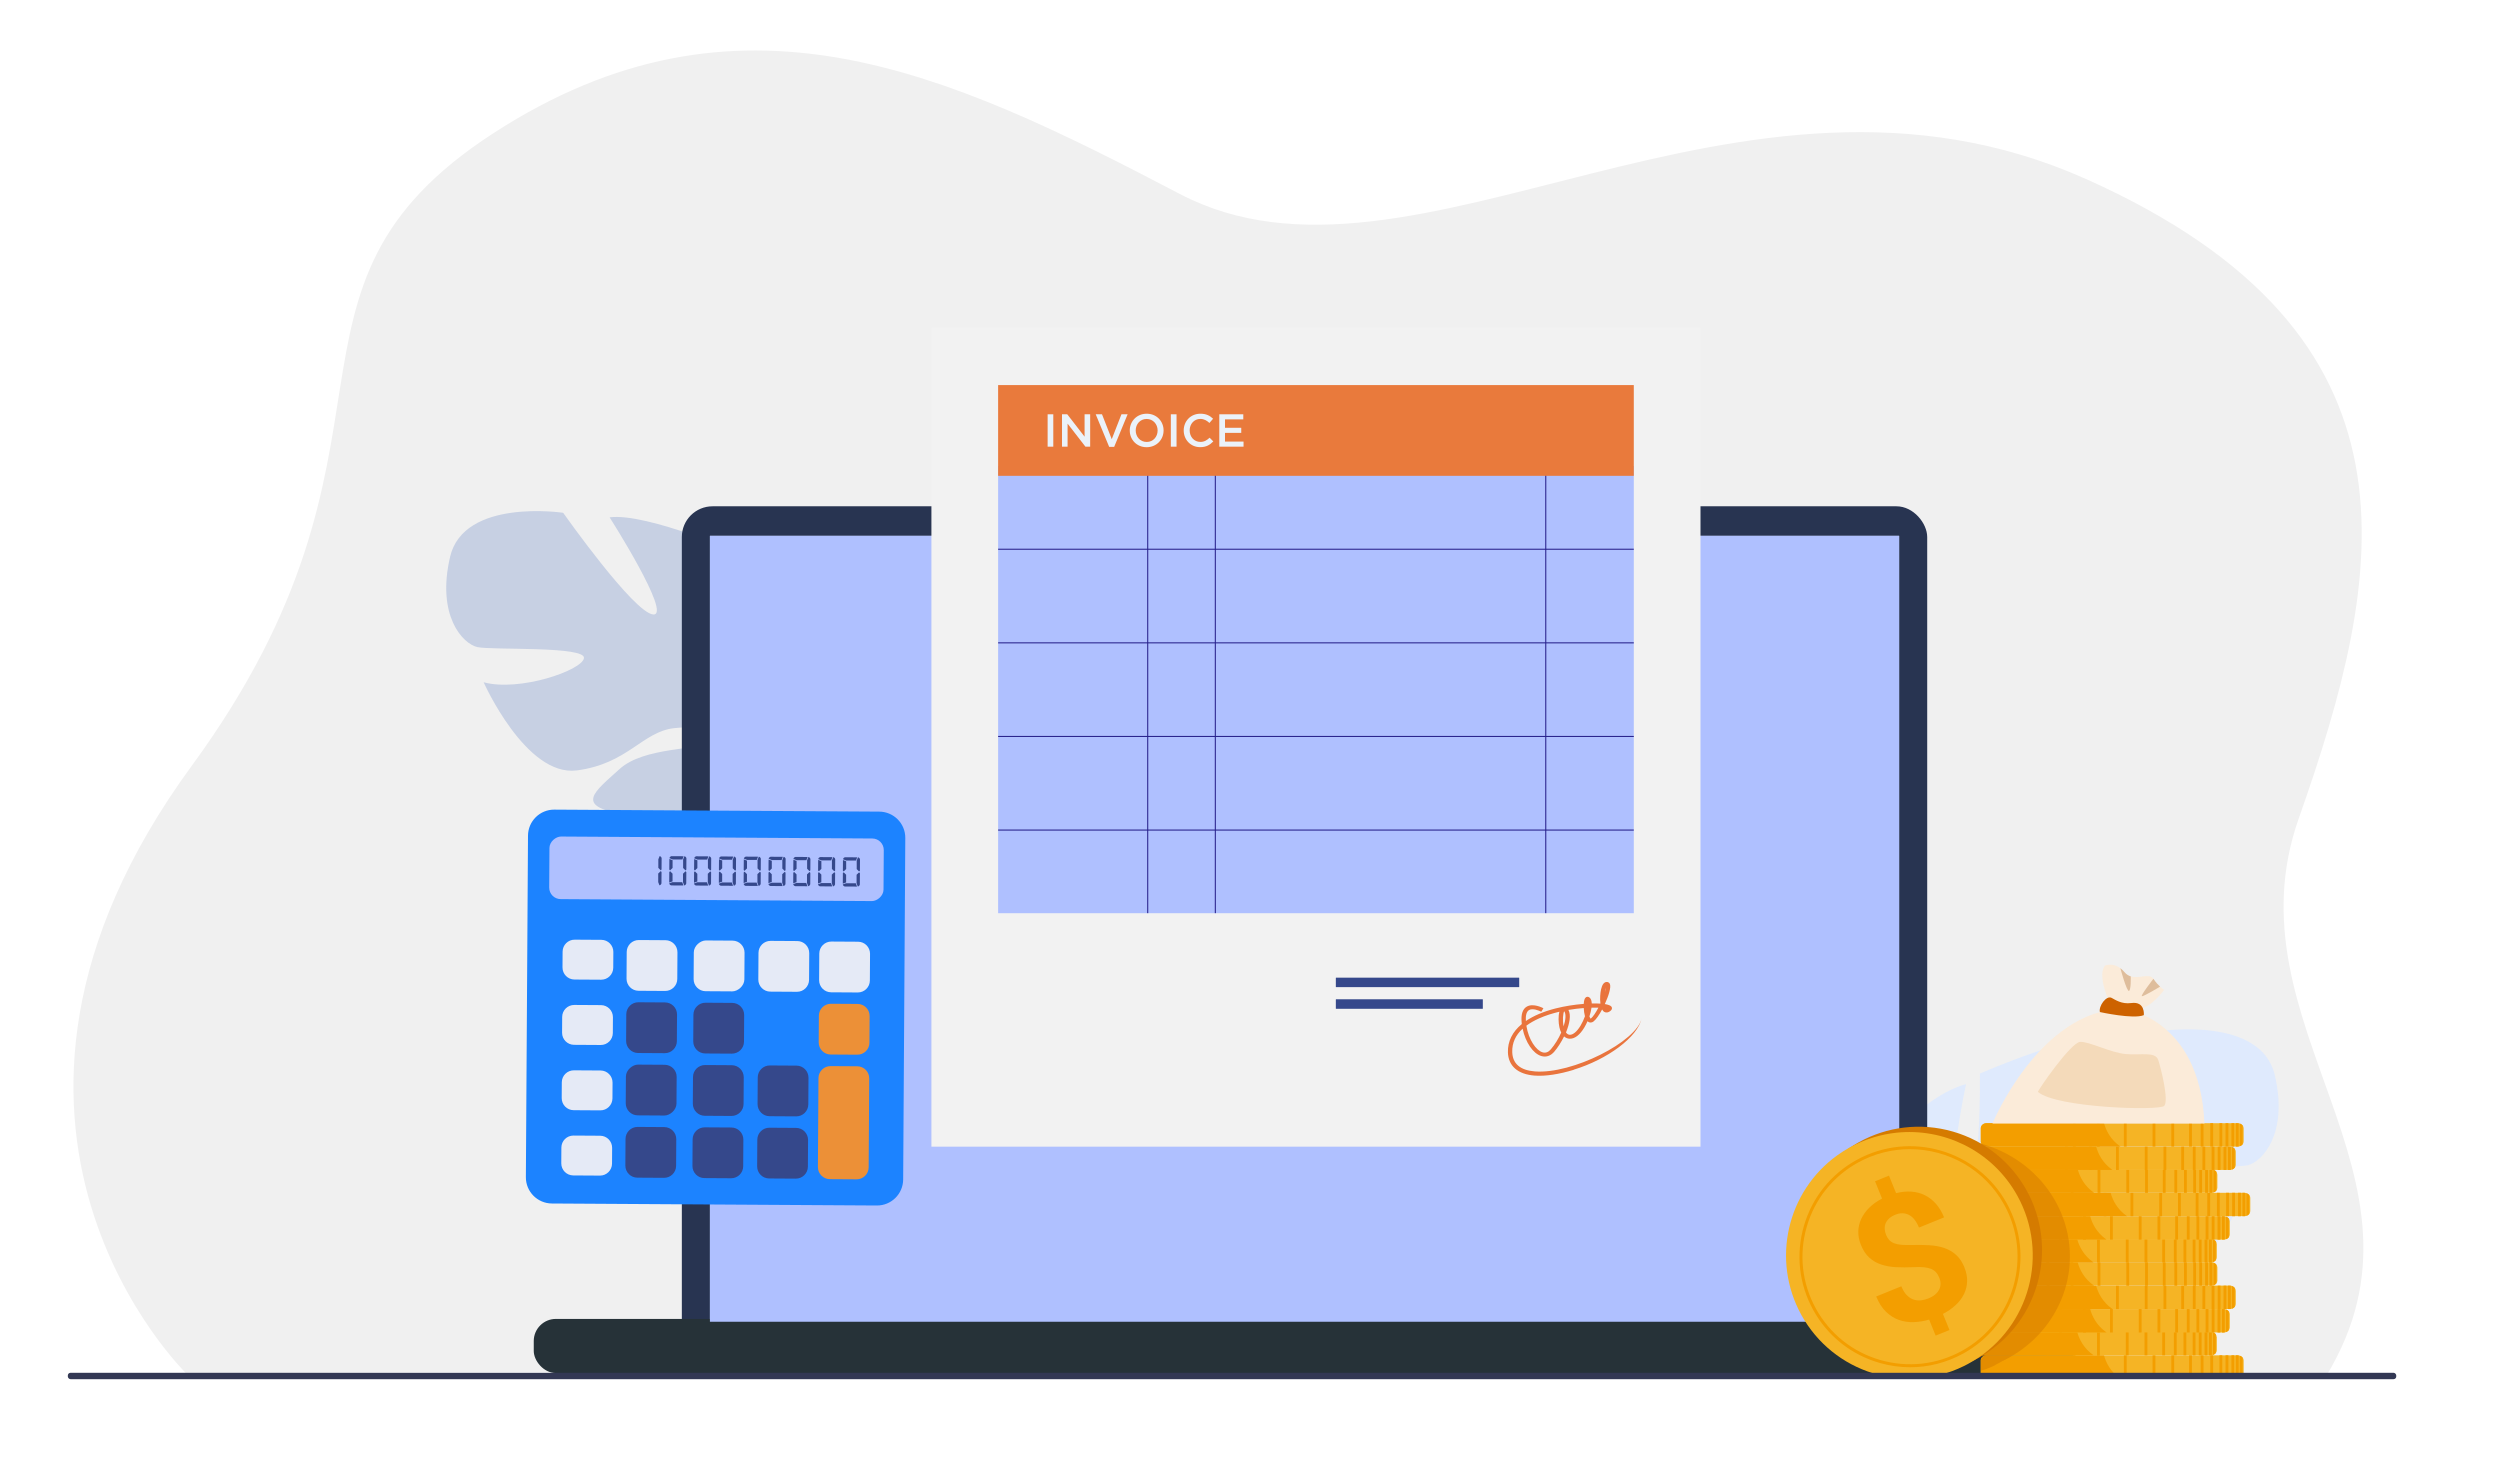 <?xml version="1.0" encoding="UTF-8"?><svg xmlns="http://www.w3.org/2000/svg" viewBox="0 0 600 350"><g id="a"/><g id="b"/><g id="c"/><g id="d"/><g id="e"/><g id="f"/><g id="g"/><g id="h"/><g id="i"/><g id="j"><g><path d="M45.1,330.04s-62.4-59.73,.89-146.21C102.55,106.56,60.32,69.65,118.37,32c58.68-38.06,108.6-14.88,164.76,14.54,56.16,29.42,133.72-41.01,217.53-3.57,83.8,37.44,71.75,94.68,51.02,153.52-17.5,49.67,35.71,85.57,6.69,133.62,0,0-515.05-1.87-513.26-.08Z" style="fill:#f0f0f0;"/><path d="M545.95,258c-3.33-14.14-27.14-10.56-27.14-10.56,0,0-16.9,23.97-21.59,24.4-4.69,.43,10.44-23.31,10.44-23.31-9.03-1.18-32.49,9.13-32.49,9.13,0,0,.5,28.65-4.16,27.91-4.66-.74,.86-25.39,.86-25.39-8.85,2.33-17.38,12.27-17.38,12.27-10.79,16.29,10.71,29.29,10.71,29.29,0,0-.04,9.93-6.56,21.11h0s-1.46,2.06-2.98,5.58l2.39,.08c.22-.63,.45-1.25,.71-1.83,0,0,0,0,0-.01v-.03c.19-.36,.44-.88,.76-1.51h0c.78-1.41,1.31-2.45,1.64-3.2h0c2.34-4.41,5.69-10.15,7.83-11.3,0,0-.25-.38-.47-1.11,.15,.35,.31,.72,.47,1.11,3.8,8.89,24.2,11.04,35.67,9.09,11.47-1.95,6.62-5.33,.65-10.75-5.96-5.42-18.86-4.48-22.59-6.65-3.73-2.17,1.89-4.03,9.47-3.19,7.58,.84,11.12,8.56,23.35,10.14,12.23,1.58,22.36-21.16,22.36-21.16-8.56,2.34-23.6-2.84-24.08-5.78-.49-2.94,22-1.89,25.54-2.65,3.54-.76,9.91-7.55,6.58-21.69Z" style="fill:#dfeafd;"/><path d="M108.02,133.63c3.33-14.14,27.14-10.56,27.14-10.56,0,0,16.9,23.97,21.59,24.4,4.69,.43-10.44-23.31-10.44-23.31,9.03-1.18,32.49,9.13,32.49,9.13,0,0-.5,28.65,4.16,27.91,4.66-.74-.86-25.39-.86-25.39,8.85,2.33,17.38,12.27,17.38,12.27,10.79,16.29-10.71,29.29-10.71,29.29,0,0,.04,9.93,6.56,21.11h0s1.46,2.05,2.98,5.58l-2.39,.08c-.22-.63-.45-1.25-.71-1.83,0,0,0,0,0-.01v-.03c-.19-.36-.44-.88-.76-1.51h0c-.78-1.41-1.31-2.45-1.64-3.2h0c-2.34-4.41-5.69-10.15-7.83-11.3,0,0,.25-.38,.47-1.11-.15,.35-.31,.72-.47,1.11-3.8,8.89-24.2,11.04-35.67,9.09-11.47-1.95-6.61-5.33-.65-10.75,5.96-5.42,18.86-4.48,22.59-6.65,3.73-2.17-1.89-4.03-9.47-3.19-7.58,.84-11.12,8.56-23.35,10.14-12.23,1.58-22.36-21.16-22.36-21.16,8.56,2.34,23.6-2.84,24.08-5.78,.49-2.94-22-1.89-25.54-2.65-3.54-.76-9.91-7.55-6.58-21.69Z" style="fill:#c7d0e3;"/><g><rect x="163.64" y="121.51" width="298.89" height="202.92" rx="7.38" ry="7.38" style="fill:#283451;"/><rect x="170.38" y="128.6" width="285.41" height="193.77" style="fill:#dde5ff;"/><rect x="128.1" y="316.54" width="369.97" height="12.99" rx="5.31" ry="5.31" style="fill:#263238;"/><rect x="170.38" y="128.6" width="285.41" height="188.62" style="fill:#afc0ff;"/></g><g><g><rect x="223.54" y="78.64" width="184.58" height="196.56" style="fill:#f2f2f2;"/><g><rect x="320.6" y="239.83" width="35.28" height="2.28" rx=".05" ry=".05" style="fill:#35488b;"/><path d="M320.65,234.64h43.91s.05,.02,.05,.05v2.18s-.02,.05-.05,.05h-43.91s-.05-.02-.05-.05v-2.18s.02-.05,.05-.05Z" style="fill:#35488b;"/></g><g><rect x="239.55" y="111.83" width="152.56" height="107.34" style="fill:#afc0ff;"/><g><rect x="275.33" y="105.77" width=".25" height="113.39" style="fill:#261f8a;"/><rect x="370.86" y="105.77" width=".25" height="113.39" style="fill:#261f8a;"/><rect x="291.55" y="105.77" width=".25" height="113.39" style="fill:#261f8a;"/><rect x="239.55" y="199.09" width="152.56" height=".25" style="fill:#261f8a;"/><rect x="239.55" y="176.62" width="152.56" height=".25" style="fill:#261f8a;"/><rect x="239.55" y="154.16" width="152.56" height=".25" style="fill:#261f8a;"/><rect x="239.55" y="131.69" width="152.56" height=".25" style="fill:#261f8a;"/></g><rect x="239.55" y="92.42" width="152.56" height="21.78" style="fill:#e97a3c;"/></g><path d="M377.71,256.75c-3.44,1.05-6.79,1.6-9.43,1.39-4.02-.32-6.29-2.31-6.38-5.6-.07-2.62,1.08-4.91,3.33-6.77-.02-.18-.04-.36-.05-.54-.15-1.84,.27-3.07,1.24-3.64,1.57-.92,3.9,.34,4,.39l-.52,.84c-.52-.29-2.08-.92-2.93-.41-.74,.44-.83,1.65-.76,2.63,1.83-1.25,4.23-2.28,7.15-3.02,2.16-.55,4.56-.92,6.74-1.09,.01-.23,.03-.44,.06-.6,.07-.45,.24-.98,.71-1.09,.18-.04,.52-.03,.83,.41,.2,.28,.3,.69,.32,1.18,.75-.02,1.44,0,2.06,.04l.02-.04c-.15-1.16-.04-2.52,.16-3.4,.26-1.13,.69-1.7,1.29-1.76,.36-.03,.67,.15,.82,.48,.34,.77-.29,2.83-1.21,4.82h0c.86,.15,1.44,.37,1.62,.68,.14,.23,.16,.6-.21,.91-.69,.6-1.24,.45-1.51,.31-.23-.12-.41-.33-.55-.6-.69,1.29-1.44,2.4-2.04,2.86-.54,.43-1.02,.26-1.2,.16-.09-.05-.18-.12-.26-.2-.24,.54-.5,1.06-.79,1.54-1.08,1.79-2.3,2.71-3.52,2.66-.5-.02-.94-.21-1.32-.55-.68,1.38-1.53,2.7-2.37,3.68-.86,1-1.95,1.37-3.09,1.03-2-.59-3.82-3.33-4.49-6.57-1.71,1.58-2.55,3.45-2.49,5.6,.08,2.81,1.9,4.38,5.43,4.66,8.9,.7,24.5-7.11,25.68-12.86h0c-.96,4.67-8.36,10-16.34,12.44Zm-11.38-10.58c.54,3.42,2.36,5.94,3.89,6.39,.72,.21,1.39-.03,1.98-.72,1-1.17,1.87-2.61,2.49-4.02-.18-.36-.32-.79-.43-1.27-.25-1.13-.29-2.68,0-3.74-1.66,.39-3.33,.91-4.87,1.6-1.18,.53-2.2,1.11-3.06,1.75Zm9.5,1.6c.22,.32,.52,.57,.91,.58,.78,.03,1.72-.76,2.58-2.17,.44-.74,.8-1.52,1.07-2.27-.17-.61-.26-1.33-.29-1.98-1.15,.09-2.39,.23-3.68,.45,.67,1.23,.28,3.31-.58,5.39Zm5.63-3.84c.16,.46,.31,.55,.31,.55,.58-.47,1.24-1.48,1.84-2.64-.49-.02-1.04-.02-1.65,0-.08,.65-.26,1.37-.5,2.1Zm-6.06-1.25c-.26,.52-.45,2.17-.13,3.65,.52-1.62,.62-3.01,.13-3.65Zm10.17-.62h0Zm-.15-5.01c-.09,.25-.18,.6-.24,1.02,.12-.4,.21-.75,.24-1.02Z" style="fill:#e9743d;"/></g><g><path d="M251.43,99.43h1.36v7.77h-1.36v-7.77Z" style="fill:#ebf2f9;"/><path d="M254.87,99.43h1.27l4.16,5.37v-5.37h1.34v7.77h-1.14l-4.28-5.53v5.53h-1.34v-7.77Z" style="fill:#ebf2f9;"/><path d="M262.97,99.43h1.51l2.34,5.97,2.33-5.97h1.48l-3.23,7.82h-1.2l-3.23-7.82Z" style="fill:#ebf2f9;"/><path d="M271.14,103.31c0-2.19,1.69-4.02,4.07-4.02s4.05,1.81,4.05,4.02-1.69,4.02-4.07,4.02-4.05-1.81-4.05-4.02Zm6.69,0c0-1.51-1.1-2.76-2.64-2.76s-2.62,1.23-2.62,2.76,1.1,2.76,2.64,2.76,2.62-1.23,2.62-2.76Z" style="fill:#ebf2f9;"/><path d="M281,99.43h1.37v7.77h-1.37v-7.77Z" style="fill:#ebf2f9;"/><path d="M284.09,103.31c0-2.21,1.65-4.02,4.01-4.02,1.43,0,2.3,.5,3.04,1.21l-.88,1.01c-.62-.58-1.29-.97-2.18-.97-1.49,0-2.56,1.22-2.56,2.76s1.08,2.76,2.56,2.76c.95,0,1.56-.39,2.23-1.01l.88,.89c-.81,.84-1.7,1.38-3.15,1.38-2.26,0-3.95-1.76-3.95-4.02Z" style="fill:#ebf2f9;"/><path d="M292.63,99.43h5.76v1.22h-4.39v2.02h3.9v1.22h-3.9v2.09h4.45v1.22h-5.82v-7.77Z" style="fill:#ebf2f9;"/></g></g><g><path d="M210.43,289.32l-77.97-.48c-3.48-.02-6.28-2.86-6.25-6.33l.51-81.95c.02-3.48,2.86-6.28,6.33-6.25l77.97,.48c3.48,.02,6.28,2.86,6.25,6.33l-.51,81.95c-.02,3.48-2.86,6.28-6.33,6.25Z" style="fill:#1c83ff;"/><rect x="164.43" y="168.38" width="15.02" height="80.24" rx="2.77" ry="2.77" transform="translate(-37.62 379.14) rotate(-89.64)" style="fill:#afc0ff;"/><g><g><path d="M153.18,240.56h6.4c1.6,0,2.89,1.3,2.89,2.89v6.4c0,1.6-1.3,2.89-2.89,2.89h-6.4c-1.6,0-2.89-1.3-2.89-2.89v-6.4c0-1.6,1.3-2.89,2.89-2.89Z" transform="translate(-91.25 401.48) rotate(-89.64)" style="fill:#35488b;"/><rect x="150.19" y="255.51" width="12.18" height="12.18" rx="2.89" ry="2.89" transform="translate(-106.29 416.25) rotate(-89.64)" style="fill:#35488b;"/><path d="M152.99,270.46h6.4c1.6,0,2.89,1.3,2.89,2.89v6.4c0,1.6-1.3,2.89-2.89,2.89h-6.4c-1.6,0-2.89-1.3-2.89-2.89v-6.4c0-1.6,1.3-2.89,2.89-2.89Z" transform="translate(-121.33 431.02) rotate(-89.64)" style="fill:#35488b;"/><path d="M169.28,240.66h6.4c1.6,0,2.89,1.3,2.89,2.89v6.4c0,1.6-1.3,2.89-2.89,2.89h-6.4c-1.6,0-2.89-1.3-2.89-2.89v-6.4c0-1.6,1.3-2.89,2.89-2.89Z" transform="translate(-75.34 417.69) rotate(-89.64)" style="fill:#35488b;"/><path d="M169.18,255.61h6.4c1.6,0,2.89,1.3,2.89,2.89v6.4c0,1.6-1.3,2.89-2.89,2.89h-6.4c-1.6,0-2.89-1.3-2.89-2.89v-6.4c0-1.6,1.3-2.89,2.89-2.89Z" transform="translate(-90.39 432.45) rotate(-89.64)" style="fill:#35488b;"/><path d="M169.09,270.56h6.4c1.6,0,2.89,1.3,2.89,2.89v6.4c0,1.6-1.3,2.89-2.89,2.89h-6.4c-1.6,0-2.89-1.3-2.89-2.89v-6.4c0-1.6,1.3-2.89,2.89-2.89Z" transform="translate(-105.43 447.22) rotate(-89.64)" style="fill:#35488b;"/><path d="M184.71,255.71h6.4c1.6,0,2.89,1.3,2.89,2.89v6.4c0,1.6-1.3,2.89-2.89,2.89h-6.4c-1.6,0-2.89-1.3-2.89-2.89v-6.4c0-1.6,1.3-2.89,2.89-2.89Z" transform="translate(-75.05 448.08) rotate(-89.64)" style="fill:#35488b;"/><path d="M184.61,270.66h6.4c1.6,0,2.89,1.3,2.89,2.89v6.4c0,1.6-1.3,2.89-2.89,2.89h-6.4c-1.6,0-2.89-1.3-2.89-2.89v-6.4c0-1.6,1.3-2.89,2.89-2.89Z" transform="translate(-90.1 462.83) rotate(-89.64)" style="fill:#35488b;"/></g><g><path d="M139.2,224.21h3.79c1.6,0,2.89,1.3,2.89,2.89v6.4c0,1.6-1.3,2.89-2.89,2.89h-3.79c-1.6,0-2.89-1.3-2.89-2.89v-6.4c0-1.6,1.3-2.89,2.89-2.89Z" transform="translate(-90.08 369.97) rotate(-89.64)" style="fill:#e5eaf6;"/><path d="M139.1,239.89h3.79c1.6,0,2.89,1.3,2.89,2.89v6.4c0,1.6-1.3,2.89-2.89,2.89h-3.79c-1.6,0-2.89-1.3-2.89-2.89v-6.4c0-1.6,1.3-2.89,2.89-2.89Z" transform="translate(-105.86 385.44) rotate(-89.64)" style="fill:#e5eaf6;"/><path d="M139,255.56h3.79c1.6,0,2.89,1.3,2.89,2.89v6.4c0,1.6-1.3,2.89-2.89,2.89h-3.79c-1.6,0-2.89-1.3-2.89-2.89v-6.4c0-1.6,1.3-2.89,2.89-2.89Z" transform="translate(-121.62 400.93) rotate(-89.64)" style="fill:#e5eaf6;"/><path d="M138.91,271.24h3.79c1.6,0,2.89,1.3,2.89,2.89v6.4c0,1.6-1.3,2.89-2.89,2.89h-3.79c-1.6,0-2.89-1.3-2.89-2.89v-6.4c0-1.6,1.3-2.89,2.89-2.89Z" transform="translate(-137.4 416.4) rotate(-89.64)" style="fill:#e5eaf6;"/><path d="M153.27,225.61h6.4c1.6,0,2.89,1.3,2.89,2.89v6.4c0,1.6-1.3,2.89-2.89,2.89h-6.4c-1.6,0-2.89-1.3-2.89-2.89v-6.4c0-1.6,1.3-2.89,2.89-2.89Z" transform="translate(-76.2 386.73) rotate(-89.64)" style="fill:#e5eaf6;"/><rect x="166.48" y="225.71" width="12.18" height="12.18" rx="2.89" ry="2.89" transform="translate(-60.3 402.93) rotate(-89.64)" style="fill:#e5eaf6;"/><path d="M184.89,225.81h6.4c1.6,0,2.89,1.3,2.89,2.89v6.4c0,1.6-1.3,2.89-2.89,2.89h-6.4c-1.6,0-2.89-1.3-2.89-2.89v-6.4c0-1.6,1.3-2.89,2.89-2.89Z" transform="translate(-44.97 418.55) rotate(-89.64)" style="fill:#e5eaf6;"/><path d="M199.39,240.92h6.4c1.6,0,2.89,1.3,2.89,2.89v6.4c0,1.6-1.3,2.89-2.89,2.89h-6.4c-1.6,0-2.89-1.3-2.89-2.89v-6.4c0-1.6,1.3-2.89,2.89-2.89Z" transform="translate(-45.68 448.05) rotate(-89.64)" style="fill:#ec9037;"/><path d="M199.48,225.97h6.4c1.6,0,2.89,1.3,2.89,2.89v6.4c0,1.6-1.3,2.89-2.89,2.89h-6.4c-1.6,0-2.89-1.3-2.89-2.89v-6.4c0-1.6,1.3-2.89,2.89-2.89Z" transform="translate(-30.63 433.3) rotate(-89.64)" style="fill:#e5eaf6;"/><path d="M191.78,263.34h21.35c1.6,0,2.89,1.3,2.89,2.89v6.4c0,1.6-1.3,2.89-2.89,2.89h-21.35c-1.6,0-2.89-1.3-2.89-2.89v-6.4c0-1.6,1.3-2.89,2.89-2.89Z" transform="translate(-68.24 470.21) rotate(-89.64)" style="fill:#ec9037;"/></g></g><g><path d="M158,208.29v-2.05l.31-.78c.26,.07,.42,.23,.48,.49l-.02,2.73-.2,.19-.58-.59Zm.58,.78l.19,.2-.02,2.73c-.07,.26-.23,.42-.49,.48l-.29-.78v-2.05l.6-.58Z" style="fill:#35488b;"/><path d="M161.42,206.46v1.85l-.6,.58-.19-.2,.02-2.54,.78,.3Zm-.81,5.36l.02-2.54,.2-.19,.58,.59v1.85l-.79,.29Zm3.41,.7l-2.93-.02c-.26-.07-.42-.23-.48-.49l.78-.29h2.34l.29,.8Zm-.25-6.25h-2.33l-.78-.31c.07-.26,.23-.42,.49-.48l2.92,.02-.3,.78Zm.18,2.05v-2.05l.31-.78c.26,.07,.42,.23,.48,.49l-.02,2.73-.2,.19-.58-.59Zm.58,.78l.19,.2-.02,2.73c-.07,.26-.23,.42-.49,.49l-.29-.78v-2.05l.6-.58Z" style="fill:#35488b;"/><path d="M167.37,206.49v1.85l-.6,.58-.19-.2,.02-2.54,.78,.3Zm-.81,5.36l.02-2.54,.2-.19,.58,.59v1.85l-.79,.29Zm3.41,.7l-2.93-.02c-.26-.07-.42-.23-.48-.49l.78-.29h2.34l.29,.8Zm-.25-6.25h-2.33l-.78-.31c.07-.26,.23-.42,.49-.48l2.92,.02-.3,.78Zm.18,2.05v-2.05l.31-.78c.26,.07,.42,.23,.48,.49l-.02,2.73-.2,.19-.58-.59Zm.58,.78l.19,.2-.02,2.73c-.07,.26-.23,.42-.49,.48l-.29-.78v-2.05l.6-.58Z" style="fill:#35488b;"/><path d="M173.33,206.53v1.85l-.6,.58-.19-.2,.02-2.54,.78,.3Zm-.81,5.36l.02-2.54,.2-.19,.58,.59v1.85l-.79,.29Zm3.41,.7l-2.93-.02c-.26-.07-.42-.23-.48-.49l.78-.29h2.34l.29,.8Zm-.25-6.25h-2.33l-.78-.31c.07-.26,.23-.42,.49-.48l2.92,.02-.3,.78Zm.18,2.05v-2.05l.31-.78c.26,.07,.42,.23,.48,.49l-.02,2.73-.2,.19-.58-.59Zm.58,.78l.19,.2-.02,2.73c-.07,.26-.23,.42-.49,.48l-.29-.78v-2.05l.6-.58Z" style="fill:#35488b;"/><path d="M179.28,206.57v1.85l-.6,.58-.19-.2,.02-2.54,.78,.3Zm-.81,5.36l.02-2.54,.2-.19,.58,.59v1.85l-.79,.29Zm3.41,.7l-2.93-.02c-.26-.07-.42-.23-.48-.49l.78-.29h2.34l.29,.8Zm-.25-6.25h-2.33l-.78-.31c.07-.26,.23-.42,.49-.48l2.92,.02-.3,.78Zm.18,2.05v-2.05l.31-.78c.26,.07,.42,.23,.48,.49l-.02,2.73-.2,.19-.58-.59Zm.58,.78l.19,.2-.02,2.73c-.07,.26-.23,.42-.49,.49l-.29-.78v-2.05l.6-.58Z" style="fill:#35488b;"/><path d="M185.23,206.6v1.85l-.6,.58-.19-.2,.02-2.54,.78,.3Zm-.81,5.36l.02-2.54,.2-.19,.58,.59v1.85l-.79,.29Zm3.41,.7l-2.93-.02c-.26-.07-.42-.23-.48-.49l.78-.29h2.34l.29,.8Zm-.25-6.25h-2.33l-.78-.31c.07-.26,.23-.42,.49-.48l2.92,.02-.3,.78Zm.18,2.05v-2.05l.31-.78c.26,.07,.42,.23,.48,.49l-.02,2.73-.2,.19-.58-.59Zm.58,.78l.19,.2-.02,2.73c-.07,.26-.23,.42-.49,.48l-.29-.78v-2.05l.6-.58Z" style="fill:#35488b;"/><path d="M191.18,206.64v1.85l-.6,.58-.19-.2,.02-2.54,.78,.3Zm-.81,5.36l.02-2.54,.2-.19,.58,.59v1.85l-.79,.29Zm3.41,.7l-2.93-.02c-.26-.07-.42-.23-.48-.49l.78-.29h2.34l.29,.8Zm-.25-6.25h-2.33l-.78-.31c.07-.26,.23-.42,.49-.48l2.92,.02-.3,.78Zm.18,2.05v-2.05l.31-.78c.26,.07,.42,.23,.48,.49l-.02,2.73-.2,.19-.58-.59Zm.58,.78l.19,.2-.02,2.73c-.07,.26-.23,.42-.49,.48l-.29-.78v-2.05l.6-.58Z" style="fill:#35488b;"/><path d="M197.13,206.68v1.85l-.6,.58-.19-.2,.02-2.54,.78,.3Zm-.81,5.36l.02-2.54,.2-.19,.58,.59v1.85l-.79,.29Zm3.41,.7l-2.93-.02c-.26-.07-.42-.23-.48-.49l.78-.29h2.34l.29,.8Zm-.25-6.25h-2.33l-.78-.31c.07-.26,.23-.42,.49-.48l2.92,.02-.3,.78Zm.18,2.05v-2.05l.31-.78c.26,.07,.42,.23,.48,.49l-.02,2.73-.2,.19-.58-.59Zm.58,.78l.19,.2-.02,2.73c-.07,.26-.23,.42-.49,.49l-.29-.78v-2.05l.6-.58Z" style="fill:#35488b;"/><path d="M203.08,206.72v1.85l-.6,.58-.19-.2,.02-2.54,.78,.3Zm-.81,5.36l.02-2.54,.2-.19,.58,.59v1.85l-.79,.29Zm3.41,.7l-2.93-.02c-.26-.07-.42-.23-.48-.49l.78-.29h2.34l.29,.8Zm-.25-6.25h-2.33l-.78-.31c.07-.26,.23-.42,.49-.48l2.92,.02-.3,.78Zm.18,2.05v-2.05l.31-.78c.26,.07,.42,.23,.48,.49l-.02,2.73-.2,.19-.58-.59Zm.58,.78l.19,.2-.02,2.73c-.07,.26-.23,.42-.49,.48l-.29-.78v-2.05l.6-.58Z" style="fill:#35488b;"/></g></g><g><g><g><g><path d="M538.48,326.5v3.17c0,.25-.09,.49-.25,.68-.17,.2-.4,.37-.68,.46-.09,.03-.17,.05-.27,.06-.08,.01-.17,.02-.26,.02h-60.18c-.73,0-1.33-.45-1.44-1.04,0-.04-.01-.08-.01-.12,0-.02,0-.04,0-.06v-3.17s0-.04,0-.06c0-.04,0-.08,.01-.12,.11-.59,.71-1.04,1.44-1.04h60.18c.09,0,.17,0,.26,.02,.09,.01,.18,.04,.27,.06,.28,.09,.52,.25,.68,.46,.16,.2,.25,.43,.25,.68Z" style="fill:#f5b425;"/><path d="M508.93,330.89h-32.24c-.6,0-1.1-.39-1.25-.9-.01-.04-.03-.09-.04-.13,0-.04-.01-.08-.01-.12,0-.02,0-.04,0-.06v-3.17s0-.04,0-.06c0-.04,0-.08,.01-.12,0-.05,.02-.09,.04-.13,.15-.52,.65-.9,1.25-.9h28.28c.45,1.65,1.5,3.94,3.96,5.62Z" style="fill:#f39e00;"/><g><rect x="530.47" y="325.27" width=".68" height="5.62" style="fill:#f39e00;"/><rect x="528.16" y="325.27" width=".68" height="5.62" style="fill:#f39e00;"/><rect x="525.38" y="325.27" width=".68" height="5.62" style="fill:#f39e00;"/><rect x="521.12" y="325.27" width=".68" height="5.62" style="fill:#f39e00;"/><rect x="516.62" y="325.27" width=".68" height="5.62" style="fill:#f39e00;"/><rect x="509.72" y="325.27" width=".68" height="5.62" style="fill:#f39e00;"/><rect x="503.26" y="325.27" width=".68" height="5.62" style="fill:#f39e00;"/><rect x="497.5" y="325.27" width=".68" height="5.62" style="fill:#f39e00;"/><rect x="532.67" y="325.27" width=".68" height="5.62" style="fill:#f39e00;"/><rect x="534.13" y="325.27" width=".68" height="5.62" style="fill:#f39e00;"/><rect x="535.54" y="325.27" width=".68" height="5.62" style="fill:#f39e00;"/><path d="M537.28,325.29v5.58c-.08,.01-.17,.02-.26,.02h-.43v-5.62h.43c.09,0,.17,0,.26,.02Z" style="fill:#f39e00;"/><path d="M538.23,325.81v4.54c-.17,.21-.4,.37-.68,.46v-5.45c.28,.09,.52,.25,.68,.46Z" style="fill:#f39e00;"/></g></g><g><path d="M532.04,320.88v3.17c0,.25-.09,.49-.25,.68-.04,.05-.09,.1-.14,.14-.15,.14-.34,.24-.55,.31-.08,.03-.17,.05-.27,.06-.08,.01-.17,.02-.26,.02h-60.18c-.73,0-1.33-.45-1.44-1.04,0-.04-.01-.08-.01-.12,0-.02,0-.04,0-.06v-3.17s0-.04,0-.06c0-.04,0-.08,.01-.12,.11-.59,.71-1.04,1.44-1.04h60.18s.08,0,.11,0c.02,0,.03,0,.04,0h0s.04,0,.05,0h.04c.09,.02,.18,.04,.27,.07,.05,.02,.1,.04,.15,.06h0s.06,.03,.09,.05l.05,.03s.03,.02,.05,.03c.06,.04,.12,.08,.18,.13,.02,.01,.03,.03,.05,.05,.01,0,.02,.02,.03,.03l.02,.02h.01s.04,.05,.05,.08c.16,.2,.25,.43,.25,.68Z" style="fill:#f5b425;"/><path d="M502.49,325.27h-32.24c-.6,0-1.1-.39-1.25-.91-.01-.04-.03-.09-.03-.13,0-.04-.01-.08-.01-.12,0-.02,0-.04,0-.06v-3.17s0-.04,0-.06c0-.04,0-.08,.01-.12,0-.05,.02-.09,.03-.13,.15-.52,.65-.91,1.25-.91h28.28s.02,.09,.04,.14c.47,1.64,1.53,3.85,3.92,5.48Z" style="fill:#f39e00;"/><g><rect x="524.04" y="319.66" width=".68" height="5.62" style="fill:#f39e00;"/><rect x="521.72" y="319.66" width=".68" height="5.62" style="fill:#f39e00;"/><rect x="518.94" y="319.66" width=".68" height="5.62" style="fill:#f39e00;"/><rect x="514.69" y="319.66" width=".68" height="5.62" style="fill:#f39e00;"/><rect x="510.19" y="319.66" width=".68" height="5.62" style="fill:#f39e00;"/><rect x="503.29" y="319.66" width=".68" height="5.62" style="fill:#f39e00;"/><rect x="496.83" y="319.66" width=".68" height="5.62" style="fill:#f39e00;"/><rect x="491.06" y="319.66" width=".68" height="5.62" style="fill:#f39e00;"/><rect x="526.24" y="319.66" width=".68" height="5.62" style="fill:#f39e00;"/><rect x="527.7" y="319.66" width=".68" height="5.62" style="fill:#f39e00;"/><rect x="529.1" y="319.66" width=".68" height="5.62" style="fill:#f39e00;"/><path d="M530.84,319.68v5.58c-.08,.01-.17,.02-.26,.02h-.43v-5.62h.43c.09,0,.17,0,.26,.02Z" style="fill:#f39e00;"/><path d="M531.79,320.2v4.54c-.17,.21-.4,.37-.68,.46v-5.45c.28,.09,.52,.25,.68,.46Z" style="fill:#f39e00;"/></g></g><g><path d="M535.15,315.4v3.17c0,.25-.09,.49-.25,.68-.17,.2-.4,.37-.68,.46-.08,.03-.17,.05-.27,.06-.08,.01-.17,.02-.26,.02h-60.18c-.24,0-.47-.05-.67-.14-.4-.17-.69-.5-.77-.89,0-.03,0-.05-.01-.08,0-.02,0-.04,0-.05,0-.02,0-.04,0-.06v-3.17s0-.04,0-.06c0-.04,0-.08,.01-.12,.11-.59,.71-1.04,1.44-1.04h60.18c.09,0,.17,0,.26,.02,.09,.01,.18,.03,.27,.06,.28,.09,.52,.25,.68,.46,.16,.2,.25,.43,.25,.68Z" style="fill:#f5b425;"/><path d="M505.6,319.79h-32.24c-.22,0-.42-.05-.6-.14-.36-.17-.62-.5-.68-.89,0-.03,0-.05-.01-.08,0-.02,0-.04,0-.05,0-.02,0-.04,0-.06v-3.17s0-.04,0-.06c0-.04,0-.08,.01-.12,0-.04,.02-.09,.03-.13,.15-.52,.65-.91,1.25-.91h28.28c.44,1.61,1.45,3.82,3.76,5.48,.06,.05,.13,.09,.2,.14Z" style="fill:#f39e00;"/><g><rect x="527.15" y="314.18" width=".68" height="5.62" style="fill:#f39e00;"/><rect x="524.83" y="314.18" width=".68" height="5.62" style="fill:#f39e00;"/><rect x="522.05" y="314.18" width=".68" height="5.62" style="fill:#f39e00;"/><rect x="517.8" y="314.18" width=".68" height="5.62" style="fill:#f39e00;"/><rect x="513.3" y="314.18" width=".68" height="5.62" style="fill:#f39e00;"/><rect x="506.4" y="314.18" width=".68" height="5.62" style="fill:#f39e00;"/><rect x="499.94" y="314.18" width=".68" height="5.62" style="fill:#f39e00;"/><rect x="494.17" y="314.18" width=".68" height="5.62" style="fill:#f39e00;"/><rect x="529.35" y="314.18" width=".68" height="5.62" style="fill:#f39e00;"/><rect x="530.81" y="314.18" width=".68" height="5.62" style="fill:#f39e00;"/><rect x="532.21" y="314.18" width=".68" height="5.62" style="fill:#f39e00;"/><path d="M533.95,314.2v5.58c-.08,.01-.17,.02-.26,.02h-.43v-5.62h.43c.09,0,.17,0,.26,.02Z" style="fill:#f39e00;"/><path d="M534.9,314.72v4.54c-.17,.21-.4,.37-.68,.46v-5.45c.28,.09,.52,.25,.68,.46Z" style="fill:#f39e00;"/></g></g><g><path d="M536.59,309.78v3.17c0,.25-.09,.49-.25,.68-.02,.03-.04,.05-.07,.08-.11,.12-.26,.23-.42,.3-.06,.03-.13,.06-.2,.08-.09,.03-.17,.05-.27,.06-.04,0-.08,.01-.13,.01-.04,0-.09,0-.13,0h-60.18c-.73,0-1.33-.45-1.44-1.04,0-.04-.01-.08-.01-.12v-3.3c.04-.6,.59-1.08,1.28-1.15,.06,0,.11,0,.17,0h60.18s.09,0,.13,0c.04,0,.08,0,.13,.01,.09,.01,.18,.03,.27,.06,.28,.09,.52,.25,.68,.46,.16,.2,.25,.43,.25,.68Z" style="fill:#f5b425;"/><path d="M507.04,314.18h-32.24c-.6,0-1.1-.39-1.25-.91-.01-.04-.03-.09-.04-.13,0-.04-.01-.08-.01-.12v-3.3c.03-.59,.52-1.08,1.14-1.15,.05,0,.1,0,.15,0h28.28c.45,1.66,1.51,3.94,3.96,5.62Z" style="fill:#f39e00;"/><g><rect x="528.59" y="308.56" width=".68" height="5.62" style="fill:#f39e00;"/><rect x="526.27" y="308.56" width=".68" height="5.62" style="fill:#f39e00;"/><rect x="523.5" y="308.56" width=".68" height="5.62" style="fill:#f39e00;"/><rect x="519.24" y="308.56" width=".68" height="5.62" style="fill:#f39e00;"/><rect x="514.74" y="308.56" width=".68" height="5.62" style="fill:#f39e00;"/><rect x="507.84" y="308.56" width=".68" height="5.62" style="fill:#f39e00;"/><rect x="501.38" y="308.56" width=".68" height="5.62" style="fill:#f39e00;"/><rect x="495.61" y="308.56" width=".68" height="5.62" style="fill:#f39e00;"/><rect x="530.79" y="308.56" width=".68" height="5.62" style="fill:#f39e00;"/><rect x="532.25" y="308.56" width=".68" height="5.62" style="fill:#f39e00;"/><rect x="533.65" y="308.56" width=".68" height="5.62" style="fill:#f39e00;"/><path d="M535.39,308.58v5.58c-.08,.01-.17,.02-.26,.02h-.43v-5.62h.43c.09,0,.17,0,.26,.02Z" style="fill:#f39e00;"/><path d="M536.34,309.1v4.54c-.17,.21-.4,.37-.68,.46v-5.45c.28,.09,.52,.25,.68,.46Z" style="fill:#f39e00;"/></g></g><g><path d="M532.17,304.17v3.17c0,.25-.09,.49-.25,.68-.17,.21-.4,.37-.68,.46-.08,.03-.17,.05-.26,.06-.03,0-.06,0-.08,.01h-.01s-.03,0-.05,0c-.01,0-.02,0-.04,0-.03,0-.05,0-.08,0h-60.18c-.78,0-1.42-.52-1.46-1.16,0-.02,0-.04,0-.06v-3.17s0-.04,0-.06c0-.02,0-.03,0-.05,.06-.52,.51-.95,1.09-1.07,.01,0,.03,0,.04,0,.1-.02,.21-.03,.32-.03h60.18s.09,0,.13,0h.06s.05,.01,.07,.01c.09,.01,.18,.03,.26,.06,.28,.09,.52,.25,.68,.46,.16,.2,.25,.43,.25,.68Z" style="fill:#f5b425;"/><path d="M502.62,308.57h-32.24c-.69,0-1.26-.52-1.3-1.16,0-.02,0-.04,0-.06v-3.17s0-.04,0-.06c0-.02,0-.03,0-.05,.05-.53,.47-.96,1.01-1.08,.02,0,.04,0,.05-.01,.08-.01,.15-.02,.23-.02h28.28v.04c.47,1.65,1.52,3.91,3.95,5.57h.01Z" style="fill:#f39e00;"/><g><rect x="524.16" y="302.95" width=".68" height="5.62" style="fill:#f39e00;"/><rect x="521.85" y="302.95" width=".68" height="5.62" style="fill:#f39e00;"/><rect x="519.07" y="302.95" width=".68" height="5.62" style="fill:#f39e00;"/><rect x="514.82" y="302.95" width=".68" height="5.62" style="fill:#f39e00;"/><rect x="510.32" y="302.95" width=".68" height="5.62" style="fill:#f39e00;"/><rect x="503.42" y="302.95" width=".68" height="5.62" style="fill:#f39e00;"/><rect x="496.96" y="302.95" width=".68" height="5.62" style="fill:#f39e00;"/><rect x="491.19" y="302.95" width=".68" height="5.62" style="fill:#f39e00;"/><rect x="526.37" y="302.95" width=".68" height="5.62" style="fill:#f39e00;"/><rect x="527.82" y="302.95" width=".68" height="5.62" style="fill:#f39e00;"/><rect x="529.23" y="302.95" width=".68" height="5.62" style="fill:#f39e00;"/><path d="M530.97,302.97v5.58c-.08,.01-.17,.02-.26,.02h-.43v-5.62h.43c.09,0,.17,0,.26,.02Z" style="fill:#f39e00;"/><path d="M531.92,303.49v4.54c-.17,.21-.4,.37-.68,.46v-5.45c.28,.09,.52,.25,.68,.46Z" style="fill:#f39e00;"/></g></g><g><path d="M532.04,298.59v3.17c0,.25-.09,.49-.25,.68-.04,.05-.09,.1-.14,.15-.15,.14-.34,.24-.55,.31-.07,.02-.14,.04-.21,.05h0s-.04,0-.05,0c-.08,.01-.17,.02-.26,.02h-60.18c-.06,0-.13,0-.19-.01-.02,0-.05,0-.07,0-.61-.09-1.1-.51-1.18-1.03,0-.04,0-.07-.01-.11,0-.02,0-.04,0-.06v-3.17s0-.04,0-.06c0-.04,0-.08,.01-.12,.11-.59,.71-1.04,1.44-1.04h60.18s.08,0,.11,0h.02s.02,0,.03,0c.02,0,.04,0,.05,0,.01,0,.02,0,.04,0,.09,.01,.18,.03,.27,.06,.05,.02,.1,.04,.15,.06h0c.19,.08,.35,.2,.48,.34,.02,.02,.04,.04,.05,.06,.16,.2,.25,.43,.25,.68Z" style="fill:#f5b425;"/><path d="M502.49,302.99h-32.24s-.05,0-.08,0c-.03,0-.06,0-.08,0-.58-.07-1.05-.5-1.13-1.05,0-.04,0-.07-.01-.11,0-.02,0-.04,0-.06v-3.17s0-.04,0-.06c0-.04,0-.08,.01-.12,0-.05,.02-.09,.03-.13,.15-.52,.65-.91,1.25-.91h28.28s.02,.09,.04,.14c.47,1.63,1.52,3.81,3.86,5.44,.02,.02,.04,.03,.06,.04Z" style="fill:#f39e00;"/><g><rect x="524.04" y="297.37" width=".68" height="5.62" style="fill:#f39e00;"/><rect x="521.72" y="297.37" width=".68" height="5.62" style="fill:#f39e00;"/><rect x="518.94" y="297.37" width=".68" height="5.62" style="fill:#f39e00;"/><rect x="514.69" y="297.37" width=".68" height="5.62" style="fill:#f39e00;"/><rect x="510.19" y="297.37" width=".68" height="5.62" style="fill:#f39e00;"/><rect x="503.29" y="297.37" width=".68" height="5.62" style="fill:#f39e00;"/><rect x="496.83" y="297.37" width=".68" height="5.62" style="fill:#f39e00;"/><rect x="491.06" y="297.37" width=".68" height="5.62" style="fill:#f39e00;"/><rect x="526.24" y="297.37" width=".68" height="5.62" style="fill:#f39e00;"/><rect x="527.7" y="297.37" width=".68" height="5.62" style="fill:#f39e00;"/><rect x="529.1" y="297.37" width=".68" height="5.62" style="fill:#f39e00;"/><path d="M530.84,297.39v5.58c-.08,.01-.17,.02-.26,.02h-.43v-5.62h.43c.09,0,.17,0,.26,.02Z" style="fill:#f39e00;"/><path d="M531.79,297.91v4.54c-.17,.21-.4,.37-.68,.46v-5.45c.28,.09,.52,.25,.68,.46Z" style="fill:#f39e00;"/></g></g><g><path d="M535.15,293.11v3.17c0,.25-.09,.49-.25,.68-.17,.2-.4,.37-.68,.46-.08,.03-.17,.05-.27,.06-.08,.01-.17,.02-.26,.02h-60.18c-.24,0-.47-.05-.67-.14-.4-.17-.69-.5-.77-.89,0-.03,0-.05-.01-.08,0-.02,0-.04,0-.05,0-.02,0-.04,0-.06v-3.17s0-.04,0-.06c0-.04,0-.08,.01-.12,.11-.59,.71-1.04,1.44-1.04h60.18c.09,0,.17,0,.26,.02,.09,.01,.18,.03,.27,.06,.28,.09,.52,.25,.68,.46,.16,.2,.25,.43,.25,.68Z" style="fill:#f5b425;"/><path d="M505.6,297.51h-32.24c-.22,0-.42-.05-.6-.14-.36-.17-.62-.5-.68-.89,0-.03,0-.05-.01-.08,0-.02,0-.04,0-.05,0-.02,0-.04,0-.06v-3.17s0-.04,0-.06c0-.04,0-.08,.01-.12,0-.04,.02-.09,.03-.13,.15-.52,.65-.91,1.25-.91h28.28c.44,1.61,1.45,3.82,3.76,5.48,.06,.05,.13,.09,.2,.14Z" style="fill:#f39e00;"/><g><rect x="527.15" y="291.89" width=".68" height="5.62" style="fill:#f39e00;"/><rect x="524.83" y="291.89" width=".68" height="5.62" style="fill:#f39e00;"/><rect x="522.05" y="291.89" width=".68" height="5.62" style="fill:#f39e00;"/><rect x="517.8" y="291.89" width=".68" height="5.62" style="fill:#f39e00;"/><rect x="513.3" y="291.89" width=".68" height="5.62" style="fill:#f39e00;"/><rect x="506.4" y="291.89" width=".68" height="5.62" style="fill:#f39e00;"/><rect x="499.94" y="291.89" width=".68" height="5.62" style="fill:#f39e00;"/><rect x="494.17" y="291.89" width=".68" height="5.62" style="fill:#f39e00;"/><rect x="529.35" y="291.89" width=".68" height="5.62" style="fill:#f39e00;"/><rect x="530.81" y="291.89" width=".68" height="5.62" style="fill:#f39e00;"/><rect x="532.21" y="291.89" width=".68" height="5.62" style="fill:#f39e00;"/><path d="M533.95,291.91v5.58c-.08,.01-.17,.02-.26,.02h-.43v-5.62h.43c.09,0,.17,0,.26,.02Z" style="fill:#f39e00;"/><path d="M534.9,292.43v4.54c-.17,.21-.4,.37-.68,.46v-5.45c.28,.09,.52,.25,.68,.46Z" style="fill:#f39e00;"/></g></g><g><path d="M540.07,287.49v3.17c0,.25-.09,.49-.25,.68h0s-.04,.05-.07,.08c-.09,.1-.2,.18-.32,.25-.06,.03-.12,.07-.19,.09h0s-.07,.03-.1,.04c-.08,.03-.17,.05-.27,.06-.08,.01-.17,.02-.26,.02h-60.18c-.73,0-1.33-.45-1.44-1.04,0-.04-.01-.08-.01-.12,0-.02,0-.04,0-.06v-3.17s0-.04,0-.06c.04-.59,.58-1.08,1.28-1.15,.06,0,.11,0,.17,0h60.18c.09,0,.17,0,.26,.02,.09,.01,.18,.04,.27,.06,.24,.08,.45,.21,.62,.38,.02,.02,.05,.05,.07,.08h0c.16,.2,.25,.43,.25,.68Z" style="fill:#f5b425;"/><path d="M510.52,291.89h-32.24c-.6,0-1.1-.39-1.25-.91-.01-.04-.03-.09-.03-.13,0-.04-.01-.08-.01-.12,0-.02,0-.04,0-.06v-3.17s0-.04,0-.06c.03-.59,.52-1.08,1.14-1.15,.05,0,.1,0,.15,0h28.28c.45,1.66,1.51,3.94,3.96,5.62Z" style="fill:#f39e00;"/><g><rect x="532.06" y="286.27" width=".68" height="5.62" style="fill:#f39e00;"/><rect x="529.75" y="286.27" width=".68" height="5.62" style="fill:#f39e00;"/><rect x="526.97" y="286.27" width=".68" height="5.62" style="fill:#f39e00;"/><rect x="522.72" y="286.27" width=".68" height="5.62" style="fill:#f39e00;"/><rect x="518.22" y="286.27" width=".68" height="5.62" style="fill:#f39e00;"/><rect x="511.32" y="286.27" width=".68" height="5.62" style="fill:#f39e00;"/><rect x="504.86" y="286.27" width=".68" height="5.62" style="fill:#f39e00;"/><rect x="499.09" y="286.27" width=".68" height="5.62" style="fill:#f39e00;"/><rect x="534.27" y="286.27" width=".68" height="5.62" style="fill:#f39e00;"/><rect x="535.72" y="286.27" width=".68" height="5.62" style="fill:#f39e00;"/><rect x="537.13" y="286.27" width=".68" height="5.62" style="fill:#f39e00;"/><path d="M538.87,286.29v5.58c-.08,.01-.17,.02-.26,.02h-.43v-5.62h.43c.09,0,.17,0,.26,.02Z" style="fill:#f39e00;"/><path d="M539.82,286.81v4.54c-.17,.21-.4,.37-.68,.46v-5.45c.28,.09,.52,.25,.68,.46Z" style="fill:#f39e00;"/></g></g><g><path d="M532.17,281.89v3.17c0,.25-.09,.49-.25,.68-.17,.21-.4,.37-.68,.46-.08,.03-.17,.05-.26,.06h-.1s-.04,.02-.06,.02c-.01,0-.02,0-.03,0-.02,0-.05,0-.07,0h-60.18c-.52,0-.98-.23-1.24-.58-.13-.17-.2-.37-.22-.58,0-.02,0-.04,0-.06v-3.17s0-.04,0-.06c.03-.52,.46-.96,1.03-1.11,.13-.04,.28-.05,.42-.05h60.18s.05,0,.08,0c.01,0,.03,0,.04,0,.05,0,.1,0,.14,.01,.09,.01,.18,.03,.26,.06,.04,.01,.08,.03,.12,.05h0c.16,.07,.3,.16,.42,.27h0l.02,.02s.08,.08,.11,.12c.16,.2,.25,.43,.25,.68Z" style="fill:#f5b425;"/><path d="M502.62,286.28h-32.24c-.45,0-.86-.22-1.09-.55-.12-.18-.2-.38-.21-.61,0-.02,0-.04,0-.06v-3.17s0-.04,0-.06c.03-.56,.47-1.02,1.04-1.13,.08-.02,.17-.03,.26-.03h28.28s.02,.09,.04,.13c.47,1.64,1.53,3.85,3.91,5.48h.01Z" style="fill:#f39e00;"/><g><rect x="524.16" y="280.66" width=".68" height="5.62" style="fill:#f39e00;"/><rect x="521.85" y="280.66" width=".68" height="5.62" style="fill:#f39e00;"/><rect x="519.07" y="280.66" width=".68" height="5.62" style="fill:#f39e00;"/><rect x="514.82" y="280.66" width=".68" height="5.62" style="fill:#f39e00;"/><rect x="510.32" y="280.66" width=".68" height="5.62" style="fill:#f39e00;"/><rect x="503.42" y="280.66" width=".68" height="5.62" style="fill:#f39e00;"/><rect x="496.96" y="280.66" width=".68" height="5.62" style="fill:#f39e00;"/><rect x="491.19" y="280.66" width=".68" height="5.62" style="fill:#f39e00;"/><rect x="526.37" y="280.66" width=".68" height="5.62" style="fill:#f39e00;"/><rect x="527.82" y="280.66" width=".68" height="5.62" style="fill:#f39e00;"/><rect x="529.23" y="280.66" width=".68" height="5.62" style="fill:#f39e00;"/><path d="M530.97,280.68v5.58c-.08,.01-.17,.02-.26,.02h-.43v-5.62h.43c.09,0,.17,0,.26,.02Z" style="fill:#f39e00;"/><path d="M531.92,281.2v4.54c-.17,.21-.4,.37-.68,.46v-5.45c.28,.09,.52,.25,.68,.46Z" style="fill:#f39e00;"/></g></g><g><path d="M536.59,276.4v3.17c0,.25-.09,.49-.25,.68-.17,.21-.4,.37-.68,.46-.09,.03-.17,.05-.27,.06-.08,.01-.17,.02-.26,.02h-60.18c-.23,0-.45-.05-.65-.13-.44-.18-.75-.55-.8-.98,0-.02,0-.03,0-.05,0-.02,0-.04,0-.06v-3.17s0-.04,0-.06c.04-.6,.59-1.08,1.28-1.15,.06,0,.11,0,.17,0h60.18c.09,0,.17,0,.26,.02,.09,.01,.18,.03,.27,.06,.28,.09,.52,.25,.68,.46,.16,.2,.25,.43,.25,.68Z" style="fill:#f5b425;"/><path d="M507.04,280.79h-32.24c-.21,0-.41-.05-.58-.13-.39-.18-.67-.55-.71-.98,0-.02,0-.03,0-.05,0-.02,0-.04,0-.06v-3.17s0-.04,0-.06c.03-.59,.52-1.08,1.14-1.15,.05,0,.1,0,.15,0h28.28c.44,1.62,1.45,3.83,3.77,5.49,.06,.04,.12,.09,.19,.13Z" style="fill:#f39e00;"/><g><rect x="528.59" y="275.17" width=".68" height="5.62" style="fill:#f39e00;"/><rect x="526.27" y="275.17" width=".68" height="5.62" style="fill:#f39e00;"/><rect x="523.5" y="275.17" width=".68" height="5.62" style="fill:#f39e00;"/><rect x="519.24" y="275.17" width=".68" height="5.62" style="fill:#f39e00;"/><rect x="514.74" y="275.17" width=".68" height="5.62" style="fill:#f39e00;"/><rect x="507.84" y="275.17" width=".68" height="5.62" style="fill:#f39e00;"/><rect x="501.38" y="275.17" width=".68" height="5.62" style="fill:#f39e00;"/><rect x="495.61" y="275.17" width=".68" height="5.62" style="fill:#f39e00;"/><rect x="530.79" y="275.17" width=".68" height="5.62" style="fill:#f39e00;"/><rect x="532.25" y="275.17" width=".68" height="5.62" style="fill:#f39e00;"/><rect x="533.65" y="275.17" width=".68" height="5.62" style="fill:#f39e00;"/><path d="M535.39,275.19v5.58c-.08,.01-.17,.02-.26,.02h-.43v-5.62h.43c.09,0,.17,0,.26,.02Z" style="fill:#f39e00;"/><path d="M536.34,275.71v4.54c-.17,.21-.4,.37-.68,.46v-5.45c.28,.09,.52,.25,.68,.46Z" style="fill:#f39e00;"/></g></g><g><path d="M538.48,270.79v3.17c0,.25-.09,.49-.25,.68-.17,.21-.4,.37-.68,.46-.09,.03-.17,.05-.27,.06-.03,0-.06,0-.08,.01h-.05s-.03,0-.05,0c-.03,0-.05,0-.08,0h-60.18c-.78,0-1.42-.52-1.45-1.16,0-.02,0-.04,0-.06v-3.17s0-.04,0-.06c.04-.64,.68-1.16,1.45-1.16h60.18c.09,0,.17,0,.26,.02,.09,.01,.18,.03,.27,.06,.28,.09,.52,.25,.68,.46,.16,.2,.25,.43,.25,.68Z" style="fill:#f5b425;"/><path d="M508.93,275.18h-32.24c-.69,0-1.26-.52-1.3-1.16,0-.02,0-.04,0-.06v-3.17s0-.04,0-.06c.04-.64,.61-1.16,1.3-1.16h28.28c.45,1.65,1.5,3.93,3.95,5.61h.01Z" style="fill:#f39e00;"/><g><rect x="530.47" y="269.56" width=".68" height="5.62" style="fill:#f39e00;"/><rect x="528.16" y="269.56" width=".68" height="5.62" style="fill:#f39e00;"/><rect x="525.38" y="269.56" width=".68" height="5.62" style="fill:#f39e00;"/><rect x="521.12" y="269.56" width=".68" height="5.62" style="fill:#f39e00;"/><rect x="516.62" y="269.56" width=".68" height="5.62" style="fill:#f39e00;"/><rect x="509.72" y="269.56" width=".68" height="5.62" style="fill:#f39e00;"/><rect x="503.26" y="269.56" width=".68" height="5.62" style="fill:#f39e00;"/><rect x="497.5" y="269.56" width=".68" height="5.62" style="fill:#f39e00;"/><rect x="532.67" y="269.56" width=".68" height="5.62" style="fill:#f39e00;"/><rect x="534.13" y="269.56" width=".68" height="5.62" style="fill:#f39e00;"/><rect x="535.54" y="269.56" width=".68" height="5.62" style="fill:#f39e00;"/><path d="M537.28,269.58v5.58c-.08,.01-.17,.02-.26,.02h-.43v-5.62h.43c.09,0,.17,0,.26,.02Z" style="fill:#f39e00;"/><path d="M538.23,270.1v4.54c-.17,.21-.4,.37-.68,.46v-5.45c.28,.09,.52,.25,.68,.46Z" style="fill:#f39e00;"/></g></g></g><g><path d="M519.4,237.55s-3.16,4.45-6.06,4.51c-2.9,.06-7.31-2.06-7.31-2.06,0,0-2.66-5.93-.86-8.25,0,0,1.81-.79,3.7,.61,.32,.24,.65,.55,.98,.94,.46,.55,.97,.87,1.52,1.03,2.07,.63,4.52-.85,5.44,.58,.54,.83,1.12,1.45,1.6,1.89,.57,.51,.98,.75,.98,.75Z" style="fill:#fbebd9;"/><path d="M478.19,269.65s11.17-27.07,31.28-27.59c0,0,18.56,2.06,19.59,27.59h-50.88Z" style="fill:#fbebd9;"/><path d="M503.97,242.89s8.06,1.79,10.55,.74c0,0,.38-3.37-3.02-2.9-2.32,.32-3.84-.79-4.73-1.25-1.26-.64-3.14,1.99-2.8,3.4Z" style="fill:#cd6200;"/><path d="M510.98,237.81c-.52,.39-2.1-5.45-2.1-5.45,.32,.24,.65,.55,.98,.94,.46,.55,.97,.87,1.52,1.03,0,.17,.1,3.1-.4,3.48Z" style="fill:#debd9c;"/><path d="M518.42,236.8c-.11,.07-3.84,2.3-4.35,2.3s2.75-4.19,2.75-4.19c.54,.83,1.12,1.45,1.6,1.89Z" style="fill:#debd9c;"/><path d="M489.11,262.08c-.21-.18,7.91-11.95,10.14-12.03,2.23-.09,7.25,2.58,10.89,2.92,3.63,.34,7.16-.69,7.85,1.46,.69,2.15,2.58,9.77,1.42,10.98-1.16,1.22-25.83,.48-30.29-3.34Z" style="fill:#f4daba;"/></g></g><path d="M496.75,302.95s0,.03,0,.04c-.11,1.89-.41,3.75-.9,5.57h0c-.07,.27-.15,.54-.23,.8-.5,1.66-1.17,3.27-1.98,4.82-1.02,1.95-2.29,3.79-3.78,5.48-.04,.05-.08,.09-.12,.14-1.86,2.09-4.08,3.94-6.61,5.48-.53,.33-1.08,.64-1.64,.93-.38,.2-.76,.39-1.14,.57-.37,.21-.75,.39-1.12,.62-1.06,.65-2.38,1.16-3.82,1.57v-2.47s0-.04,0-.06c0-.04,0-.08,.01-.12,0-.05,.02-.09,.04-.13,.15-.52,.65-.9,1.25-.9h-6.44c-.6,0-1.1-.39-1.25-.91-.01-.04-.03-.09-.03-.13,0-.04-.01-.08-.01-.12,0-.02,0-.04,0-.06v-3.17s0-.04,0-.06c0-.04,0-.08,.01-.12,0-.05,.02-.09,.03-.13,.15-.52,.65-.91,1.25-.91h2.51c-.36-.17-.62-.5-.68-.89,0-.03,0-.05-.01-.08,0-.02,0-.04,0-.05,0-.02,0-.04,0-.06v-3.17s0-.04,0-.06c0-.04,0-.08,.01-.12,0-.04,.02-.09,.03-.13,.15-.52,.65-.91,1.25-.91h1.44c-.6,0-1.1-.39-1.25-.91-.01-.04-.03-.09-.04-.13,0-.04-.01-.08-.01-.12v-3.3c.03-.59,.52-1.08,1.14-1.15h-4.27c-.69,0-1.26-.52-1.3-1.16,0-.02,0-.04,0-.06v-3.17s0-.04,0-.06c0-.02,0-.03,0-.05,.05-.53,.47-.96,1.01-1.08-.58-.07-1.05-.5-1.13-1.05,0-.04,0-.07-.01-.11,0-.02,0-.04,0-.06v-3.17s0-.04,0-.06c0-.04,0-.08,.01-.12,0-.05,.02-.09,.03-.13,.15-.52,.65-.91,1.25-.91h2.51c-.36-.17-.62-.5-.68-.89,0-.03,0-.05-.01-.08,0-.02,0-.04,0-.05,0-.02,0-.04,0-.06v-3.17s0-.04,0-.06c0-.04,0-.08,.01-.12,0-.04,.02-.09,.03-.13,.15-.52,.65-.91,1.25-.91h4.92c-.6,0-1.1-.39-1.25-.91-.01-.04-.03-.09-.03-.13,0-.04-.01-.08-.01-.12,0-.02,0-.04,0-.06v-3.17s0-.04,0-.06c.03-.59,.52-1.08,1.14-1.15h-7.75c-.45,0-.86-.22-1.09-.55v-.03l.82-4.98v-.03l1.17-7.11c1.35,.18,2.68,.45,3.99,.8,.08,.02,.15,.04,.23,.06h.02c.76,.22,1.51,.46,2.25,.73,0,0,.01,0,.02,0,3.41,1.24,6.59,3.09,9.34,5.48,.05,.04,.1,.08,.14,.13,1.43,1.26,2.75,2.67,3.92,4.22,.23,.31,.46,.62,.68,.94,.07,.11,.15,.21,.22,.32h0c.36,.53,.69,1.07,1.01,1.62,.75,1.3,1.39,2.64,1.9,3.99,.69,1.8,1.17,3.63,1.46,5.48,0,.05,.02,.09,.02,.14,.27,1.81,.36,3.64,.26,5.44Z" style="fill:#d57b00; opacity:.5;"/><g><circle cx="460.51" cy="300.05" r="29.6" transform="translate(44.31 659.04) rotate(-73.87)" style="fill:#d57b00;"/><path d="M473.65,326.57c-.36,.22-.74,.44-1.11,.65-.13,.07-.26,.14-.38,.21-.29,.16-.58,.31-.88,.45-14.1,6.92-31.29,1.61-38.95-12.29-7.31-13.26-3.38-29.68,8.61-38.31,.96-.69,1.96-1.33,3.02-1.91,.38-.21,.76-.41,1.15-.6,.37-.19,.75-.36,1.13-.53,1.16-.52,2.34-.95,3.53-1.31,1.77-.53,3.56-.89,5.36-1.08,5.58-.59,11.19,.43,16.16,2.86,5.28,2.58,9.84,6.76,12.89,12.29,7.68,13.94,2.95,31.38-10.52,39.57Z" style="fill:#f5b425;"/><path d="M458.45,328.14c-2.48,0-4.96-.35-7.41-1.06-6.81-1.97-12.44-6.47-15.86-12.67-3.42-6.2-4.22-13.37-2.25-20.17,1.97-6.81,6.47-12.44,12.67-15.86,12.81-7.06,28.97-2.38,36.03,10.42,7.06,12.81,2.38,28.97-10.42,36.03-3.98,2.19-8.35,3.31-12.77,3.31Zm-.08-52.34c-4.21,0-8.48,1.03-12.42,3.2-6.04,3.33-10.42,8.81-12.33,15.43-1.92,6.62-1.14,13.59,2.19,19.63,3.33,6.04,8.81,10.42,15.43,12.33,6.62,1.92,13.59,1.14,19.63-2.19,12.46-6.87,17.01-22.6,10.14-35.06-4.7-8.52-13.54-13.34-22.64-13.34Z" style="fill:#f39e00;"/><path d="M471.46,304.18c-.06-.15-.12-.29-.18-.43-.48-1.06-1.08-1.91-1.8-2.56-.81-.74-1.75-1.29-2.83-1.66-1.07-.37-2.27-.59-3.59-.67-1.32-.08-2.76-.1-4.31-.06-.96,.03-1.78,.01-2.46-.05-.68-.06-1.26-.19-1.73-.38-.48-.19-.86-.45-1.16-.78-.3-.33-.54-.74-.74-1.21-.19-.48-.31-.95-.33-1.42-.03-.47,.04-.92,.21-1.34,.17-.42,.44-.81,.83-1.17,.38-.36,.88-.66,1.51-.92,1.15-.47,2.23-.46,3.23,.03,1,.49,1.81,1.51,2.44,3.06l6.03-2.45c-.53-1.29-1.18-2.38-1.97-3.27-.79-.89-1.68-1.58-2.67-2.06-.99-.49-2.07-.77-3.24-.85-1.17-.08-2.38,.04-3.64,.37l-1.71-4.21-3.34,1.36,1.68,4.15c-1.2,.62-2.23,1.35-3.06,2.18-.84,.83-1.48,1.73-1.93,2.69-.45,.97-.69,1.98-.71,3.04-.02,1.06,.19,2.14,.64,3.24,.51,1.27,1.18,2.27,1.99,3.01,.81,.74,1.75,1.29,2.82,1.65,1.07,.36,2.27,.58,3.59,.65,1.33,.07,2.77,.07,4.32,0,.9-.05,1.69-.05,2.35,.02,.66,.06,1.24,.19,1.72,.38,.48,.2,.89,.47,1.21,.82,.32,.35,.59,.8,.81,1.34,.19,.48,.29,.95,.29,1.43,0,.48-.11,.93-.32,1.36-.21,.43-.53,.83-.96,1.2-.43,.37-.97,.68-1.62,.95-.57,.23-1.16,.38-1.77,.46-.61,.07-1.2,.01-1.79-.18-.58-.19-1.12-.54-1.63-1.05-.51-.51-.95-1.22-1.32-2.14l-6.03,2.45c.63,1.55,1.42,2.78,2.37,3.69,.95,.91,1.99,1.56,3.12,1.95,1.13,.39,2.31,.56,3.55,.51,1.24-.05,2.45-.25,3.66-.6l1.56,3.84,3.32-1.35-1.57-3.86c1.2-.62,2.24-1.35,3.1-2.16,.8-.75,1.42-1.57,1.87-2.44,.04-.07,.07-.14,.11-.21,.45-.95,.7-1.96,.73-3.03,.03-1.07-.19-2.17-.65-3.3Z" style="fill:#f39e00;"/></g></g><rect x="16.28" y="329.47" width="558.82" height="1.53" rx=".64" ry=".64" style="fill:#333854;"/></g></g></svg>